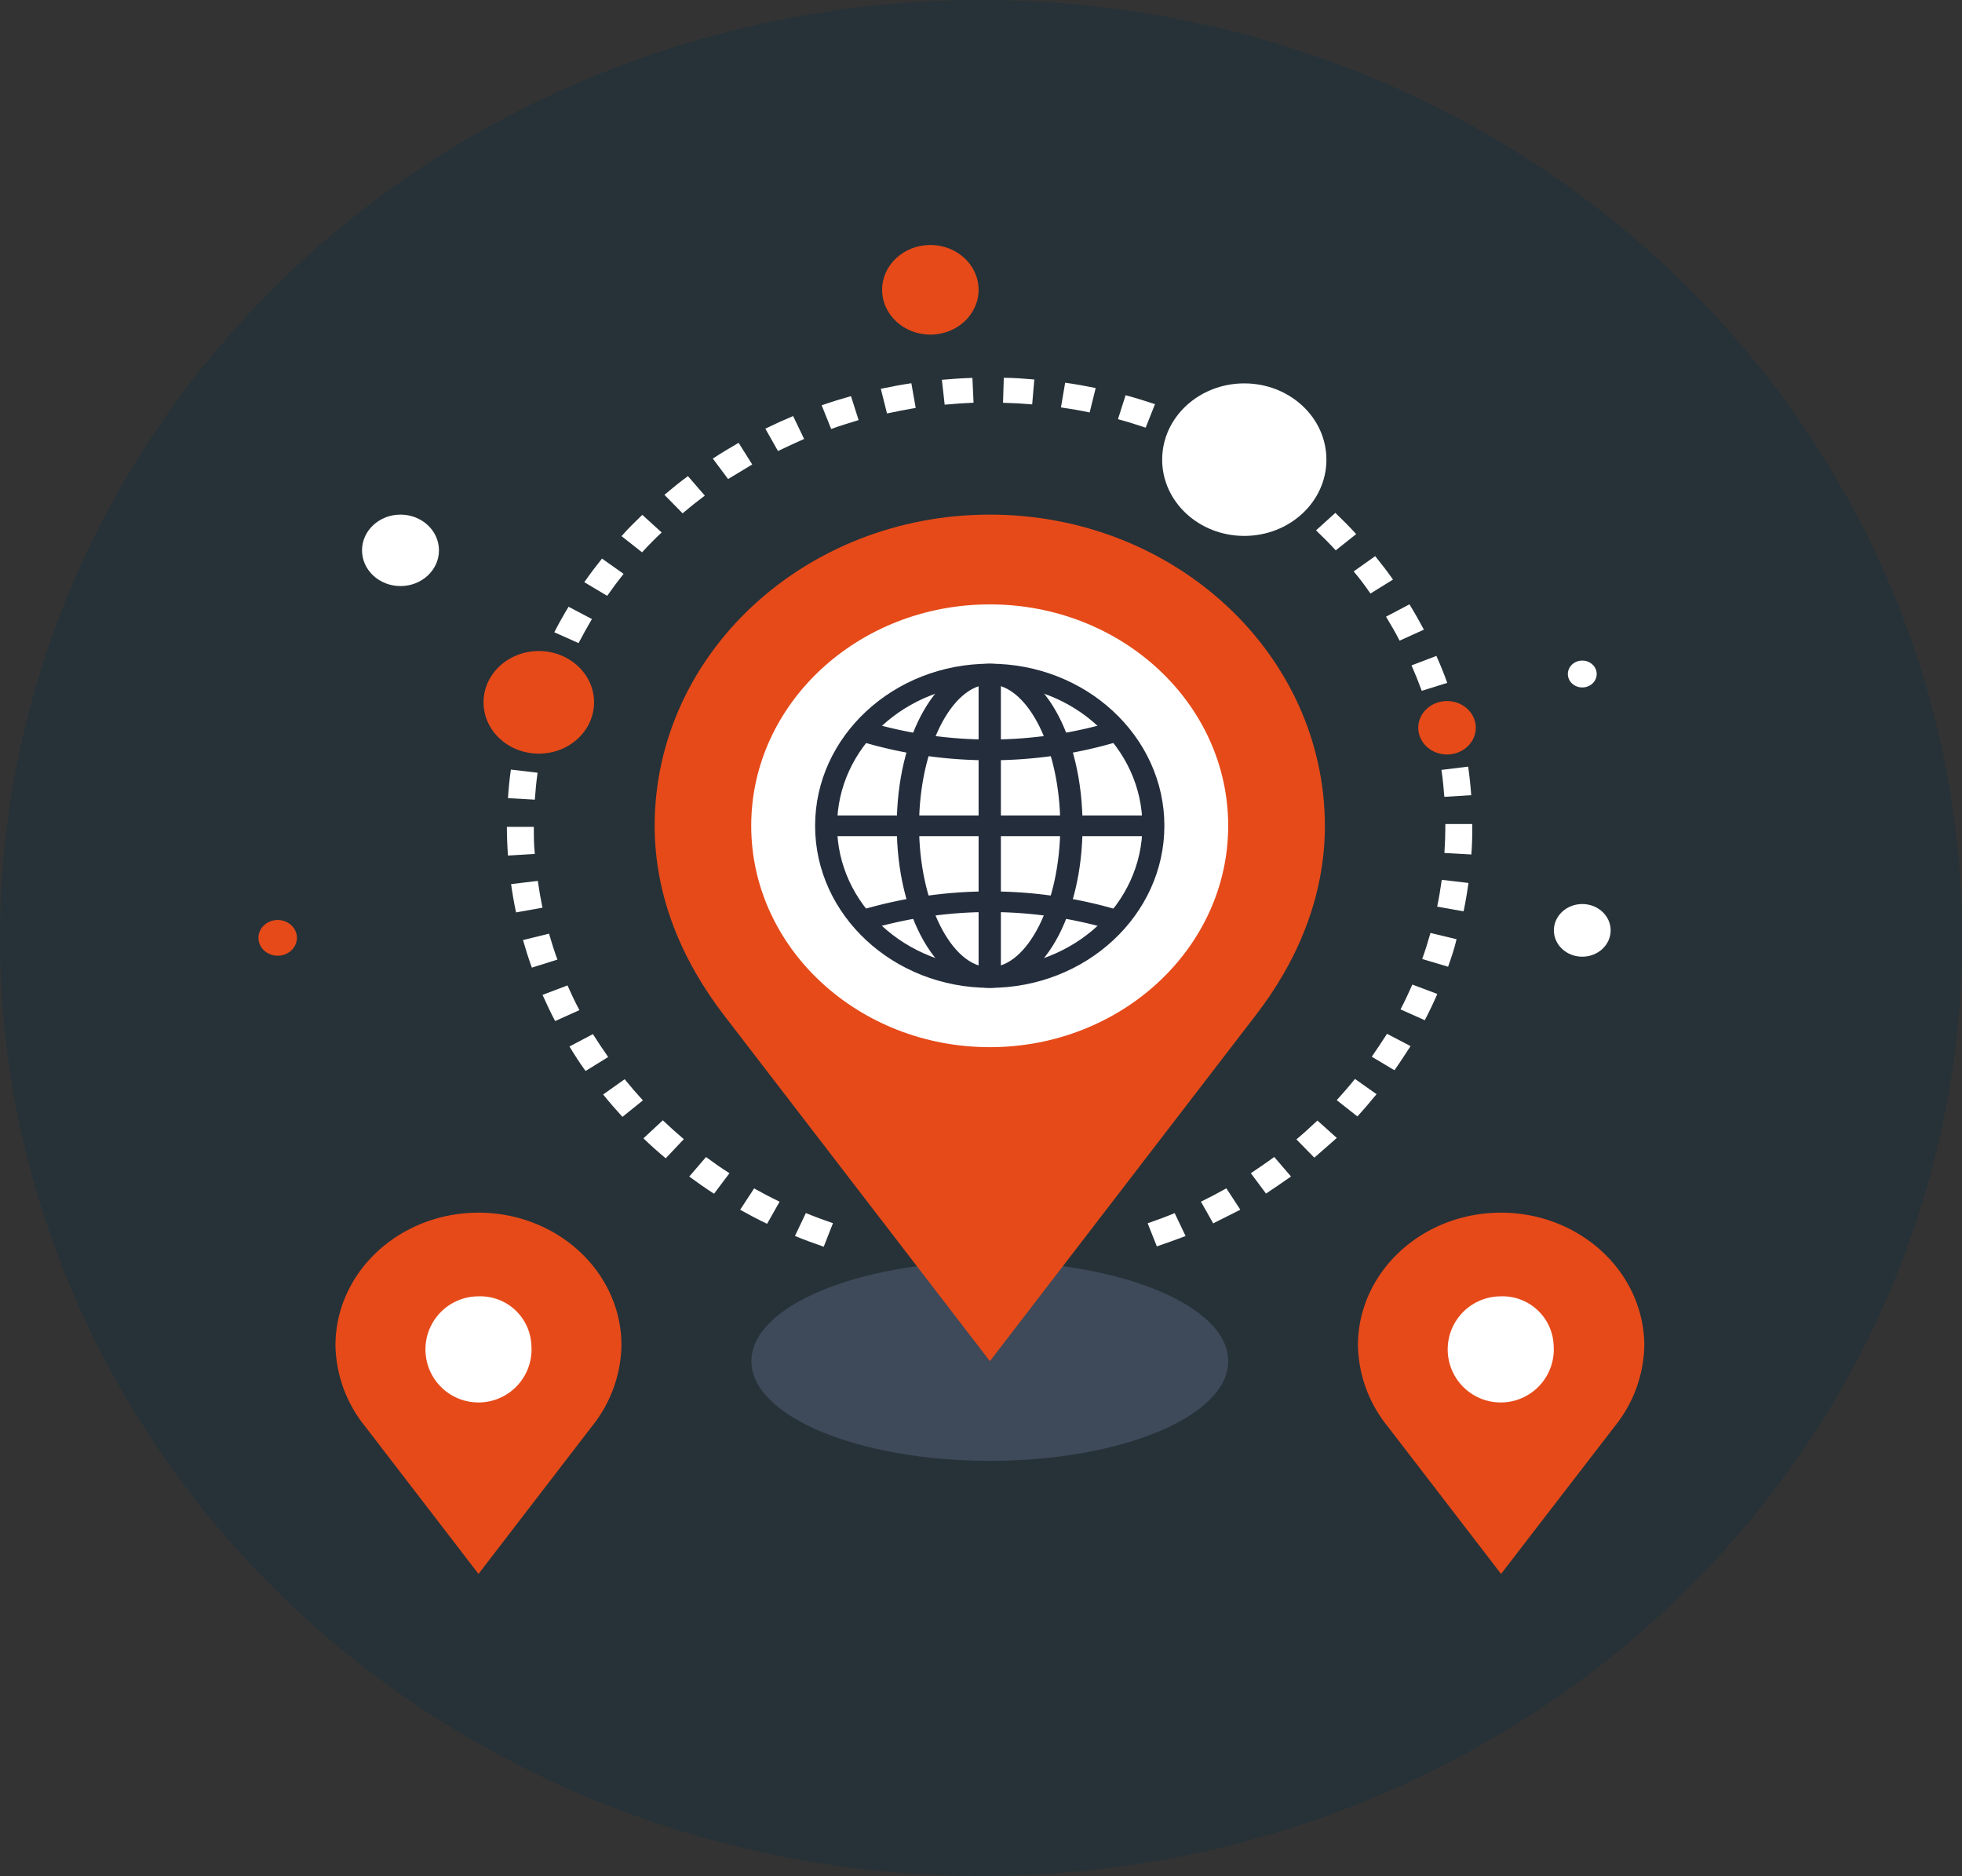 <svg xmlns="http://www.w3.org/2000/svg" viewBox="0 0 257.05 245.75"><rect x="0" y="0" width="257.05" height="245.75" fill="#333333" stroke="none"/><defs><style>.cls-1{fill:#263238;}.cls-2{fill:#fff;}.cls-3{fill:#3e4959;}.cls-4{fill:#e64a19;}.cls-5{fill:#242d3c;}</style></defs><title>product2</title><g id="Layer_4" data-name="Layer 4"><ellipse class="cls-1" cx="128.53" cy="122.87" rx="128.53" ry="122.87"/></g><g id="Layer_2" data-name="Layer 2"><path class="cls-2" d="M113.37,165.56c-1.26-.43-2.53-.9-3.77-1.41l1.43-3c1.17.48,2.36.92,3.55,1.33Zm43.66,0-1.22-3.07c1.19-.41,2.38-.85,3.54-1.33l1.43,3C159.55,164.62,158.28,165.09,157,165.52Zm-51.08-3c-1.19-.57-2.39-1.2-3.53-1.84l1.83-2.8c1.09.61,2.21,1.2,3.34,1.74Zm58.48,0-1.64-2.9c1.13-.55,2.25-1.14,3.33-1.75l1.83,2.8C166.8,161.28,165.62,161.9,164.43,162.48ZM99,158.62c-1.1-.71-2.19-1.47-3.25-2.25l2.2-2.56c1,.74,2,1.45,3.07,2.12Zm72.33,0-2-2.69c1-.68,2.07-1.39,3.06-2.13l2.2,2.56C173.53,157.1,172.44,157.86,171.34,158.58Zm-78.66-4.64c-1-.84-2-1.72-2.92-2.62L92.29,149c.89.85,1.82,1.68,2.75,2.47Zm85-.06-2.37-2.42c.94-.79,1.86-1.63,2.75-2.47l2.54,2.28C179.64,152.16,178.66,153,177.66,153.88ZM87,148.55c-.87-.95-1.73-1.94-2.53-2.93l2.82-2c.76.94,1.57,1.88,2.39,2.77Zm96.27-.07-2.69-2.12c.82-.9,1.63-1.83,2.39-2.78l2.83,2C185,146.54,184.17,147.53,183.3,148.48ZM82.17,142.54c-.74-1-1.45-2.12-2.11-3.21l3.07-1.62c.63,1,1.3,2,2,3Zm106-.08-3-1.79c.69-1,1.36-2,2-3l3.08,1.61C189.58,140.32,188.88,141.4,188.14,142.45ZM78.18,136c-.59-1.12-1.14-2.28-1.65-3.43l3.27-1.24c.48,1.09,1,2.18,1.56,3.24Zm113.94-.11-3.18-1.42c.55-1.06,1.07-2.16,1.55-3.25l3.27,1.23C193.26,133.61,192.7,134.77,192.12,135.89ZM75.13,129c-.43-1.18-.81-2.39-1.16-3.61l3.41-.84c.33,1.14.69,2.29,1.1,3.4Zm120-.13-3.35-1c.4-1.12.76-2.27,1.08-3.41l3.42.82C196,126.51,195.58,127.72,195.16,128.91ZM73.06,121.77c-.26-1.22-.48-2.47-.65-3.71l3.5-.42c.17,1.17.37,2.35.61,3.51Zm124.14-.14-3.46-.62c.24-1.16.44-2.34.6-3.51l3.5.41C197.67,119.15,197.46,120.4,197.2,121.63ZM72,114.32c-.09-1.24-.14-2.51-.14-3.76h3.53c0,1.18,0,2.38.13,3.55Zm126.21-.14-3.52-.2c.08-1.18.12-2.38.12-3.55v-.24h3.53v.24C198.35,111.67,198.31,112.93,198.22,114.18ZM75.52,107,72,106.8c.08-1.25.21-2.51.38-3.74l3.5.41C75.72,104.63,75.6,105.82,75.52,107Zm119.16-.37c-.09-1.18-.21-2.36-.38-3.53l3.5-.43c.18,1.23.31,2.5.4,3.74ZM76.47,100,73,99.34c.25-1.23.55-2.47.89-3.67l3.42.82C77,97.63,76.71,98.79,76.47,100Zm117.21-.36c-.25-1.16-.54-2.33-.86-3.46l3.41-.84c.34,1.2.65,2.43.91,3.66ZM78.39,93.09l-3.35-1c.42-1.19.89-2.38,1.4-3.54l3.27,1.22C79.23,90.84,78.79,92,78.39,93.09Zm113.33-.35c-.41-1.12-.86-2.24-1.34-3.33l3.26-1.24c.51,1.15,1,2.34,1.42,3.53ZM81.25,86.49l-3.18-1.42c.58-1.13,1.21-2.25,1.87-3.34L83,83.34C82.4,84.37,81.8,85.43,81.25,86.49Zm107.57-.32c-.55-1.06-1.15-2.11-1.78-3.14l3.07-1.62c.67,1.09,1.3,2.21,1.89,3.32ZM85,80.3l-3-1.79c.74-1.06,1.52-2.09,2.32-3.09l2.83,2C86.43,78.32,85.7,79.3,85,80.3ZM185,80c-.69-1-1.43-2-2.2-2.9l2.82-2c.81,1,1.59,2,2.33,3.07ZM89.57,74.6l-2.69-2.12c.87-1,1.79-1.89,2.72-2.79L92.14,72C91.26,72.81,90.39,73.7,89.57,74.6Zm90.88-.26c-.82-.89-1.69-1.77-2.58-2.62l2.53-2.29c.94.9,1.86,1.83,2.73,2.78ZM94.88,69.49,92.5,67.07c1-.84,2-1.67,3.08-2.45l2.21,2.55C96.8,67.91,95.82,68.69,94.88,69.49Zm80.23-.23c-.94-.79-1.92-1.56-2.92-2.3l2.19-2.57c1.06.78,2.09,1.59,3.09,2.43ZM100.84,65l-2-2.68c1.1-.72,2.24-1.41,3.38-2.06L104,63.09C103,63.71,101.88,64.37,100.84,65Zm68.27-.2c-1-.68-2.13-1.33-3.21-1.93l1.82-2.81c1.14.64,2.29,1.33,3.4,2Zm-61.75-3.5-1.64-2.9c1.19-.58,2.42-1.14,3.64-1.65l1.44,3C109.64,60.27,108.49,60.79,107.36,61.34Zm55.2-.17c-1.13-.55-2.29-1.06-3.45-1.53l1.42-3c1.23.5,2.46,1.05,3.66,1.63Zm-48.23-2.72-1.23-3.07c1.26-.44,2.56-.84,3.84-1.2l1,3.14C116.74,57.66,115.52,58,114.33,58.45Zm41.22-.14c-1.19-.4-2.41-.78-3.63-1.11l1-3.14c1.29.35,2.58.75,3.85,1.17Zm-33.9-1.9-.8-3.19c1.31-.28,2.65-.53,4-.73l.57,3.23C124.15,55.91,122.89,56.14,121.66,56.41Zm26.56-.09c-1.23-.26-2.5-.48-3.76-.66l.55-3.24c1.34.19,2.68.43,4,.7Zm-19-1.06L128.85,52c1.33-.12,2.69-.21,4-.25L133,55C131.75,55.06,130.46,55.14,129.2,55.26Zm11.47,0c-1.26-.11-2.55-.18-3.82-.21l.1-3.27c1.35,0,2.71.11,4,.22Z" transform="translate(-5.45 -2.25)"/><ellipse class="cls-3" cx="129.68" cy="178.3" rx="31.24" ry="13.06"/><path class="cls-4" d="M135.13,69.66c-24.25,0-43.91,18.27-43.91,40.76,0,9.38,3.68,17.79,9.1,24.84l34.82,45.29,34.81-45.29c5.42-7,9.08-15.48,9.08-24.83C179,87.93,159.38,69.66,135.13,69.66Z" transform="translate(-5.45 -2.25)"/><path class="cls-2" d="M166.36,110.42c0,16-14,29-31.23,29s-31.26-13-31.26-29,14-29,31.26-29S166.36,94.41,166.36,110.42Z" transform="translate(-5.45 -2.25)"/><path class="cls-5" d="M135.12,131.65c-12.61,0-22.88-9.52-22.88-21.23s10.27-21.23,22.88-21.23S158,98.72,158,110.42,147.73,131.65,135.12,131.65Zm0-39.75c-11,0-20,8.31-20,18.53s9,18.53,20,18.53,20-8.31,20-18.53S146.13,91.9,135.12,91.9Z" transform="translate(-5.45 -2.25)"/><path class="cls-5" d="M135.12,131.65c-6.83,0-12.18-9.32-12.18-21.23s5.35-21.23,12.18-21.23V91.9c-5,0-9.26,8.48-9.26,18.53s4.24,18.53,9.26,18.53Z" transform="translate(-5.45 -2.25)"/><path class="cls-5" d="M135.12,131.65v-2.7c5,0,9.24-8.48,9.24-18.53s-4.23-18.53-9.24-18.53V89.19c6.82,0,12.16,9.33,12.16,21.23S141.94,131.65,135.12,131.65Z" transform="translate(-5.45 -2.25)"/><rect class="cls-5" x="128.21" y="88.29" width="2.92" height="39.76"/><rect class="cls-5" x="108.26" y="106.82" width="42.82" height="2.71"/><path class="cls-5" d="M135.12,101.84a58.52,58.52,0,0,1-17.18-2.55l.92-2.57a56.21,56.21,0,0,0,32.51,0l.91,2.57A58.38,58.38,0,0,1,135.12,101.84Z" transform="translate(-5.45 -2.25)"/><path class="cls-5" d="M118.86,124.12l-.91-2.57a59.42,59.42,0,0,1,34.33,0l-.91,2.57A56.25,56.25,0,0,0,118.86,124.12Z" transform="translate(-5.45 -2.25)"/><path class="cls-4" d="M202.1,161.1c-10.34,0-18.74,7.79-18.74,17.39a17.35,17.35,0,0,0,3.89,10.6l14.86,19.33L217,189.09a17.39,17.39,0,0,0,3.88-10.6C220.83,168.89,212.45,161.1,202.1,161.1Z" transform="translate(-5.45 -2.25)"/><path class="cls-2" d="M209,178.49a6.95,6.95,0,1,1-6.93-6.43A6.69,6.69,0,0,1,209,178.49Z" transform="translate(-5.45 -2.25)"/><path class="cls-4" d="M68.14,161.1c-10.34,0-18.74,7.79-18.74,17.39a17.36,17.36,0,0,0,3.88,10.6l14.86,19.33L83,189.09a17.43,17.43,0,0,0,3.87-10.6C86.87,168.89,78.49,161.1,68.14,161.1Z" transform="translate(-5.45 -2.25)"/><path class="cls-2" d="M75.07,178.49a6.95,6.95,0,1,1-6.93-6.43A6.69,6.69,0,0,1,75.07,178.49Z" transform="translate(-5.45 -2.25)"/><ellipse class="cls-4" cx="121.89" cy="37.96" rx="6.32" ry="5.87"/><ellipse class="cls-4" cx="70.59" cy="92" rx="7.24" ry="6.72"/><ellipse class="cls-2" cx="163.02" cy="60.21" rx="10.76" ry="9.99"/><ellipse class="cls-2" cx="52.47" cy="72.09" rx="5.04" ry="4.68"/><ellipse class="cls-4" cx="36.38" cy="122.85" rx="2.52" ry="2.34"/><ellipse class="cls-2" cx="207.3" cy="88.29" rx="1.89" ry="1.76"/><ellipse class="cls-2" cx="207.3" cy="121.87" rx="3.72" ry="3.45"/><ellipse class="cls-4" cx="189.58" cy="95.33" rx="3.77" ry="3.5"/></g></svg>